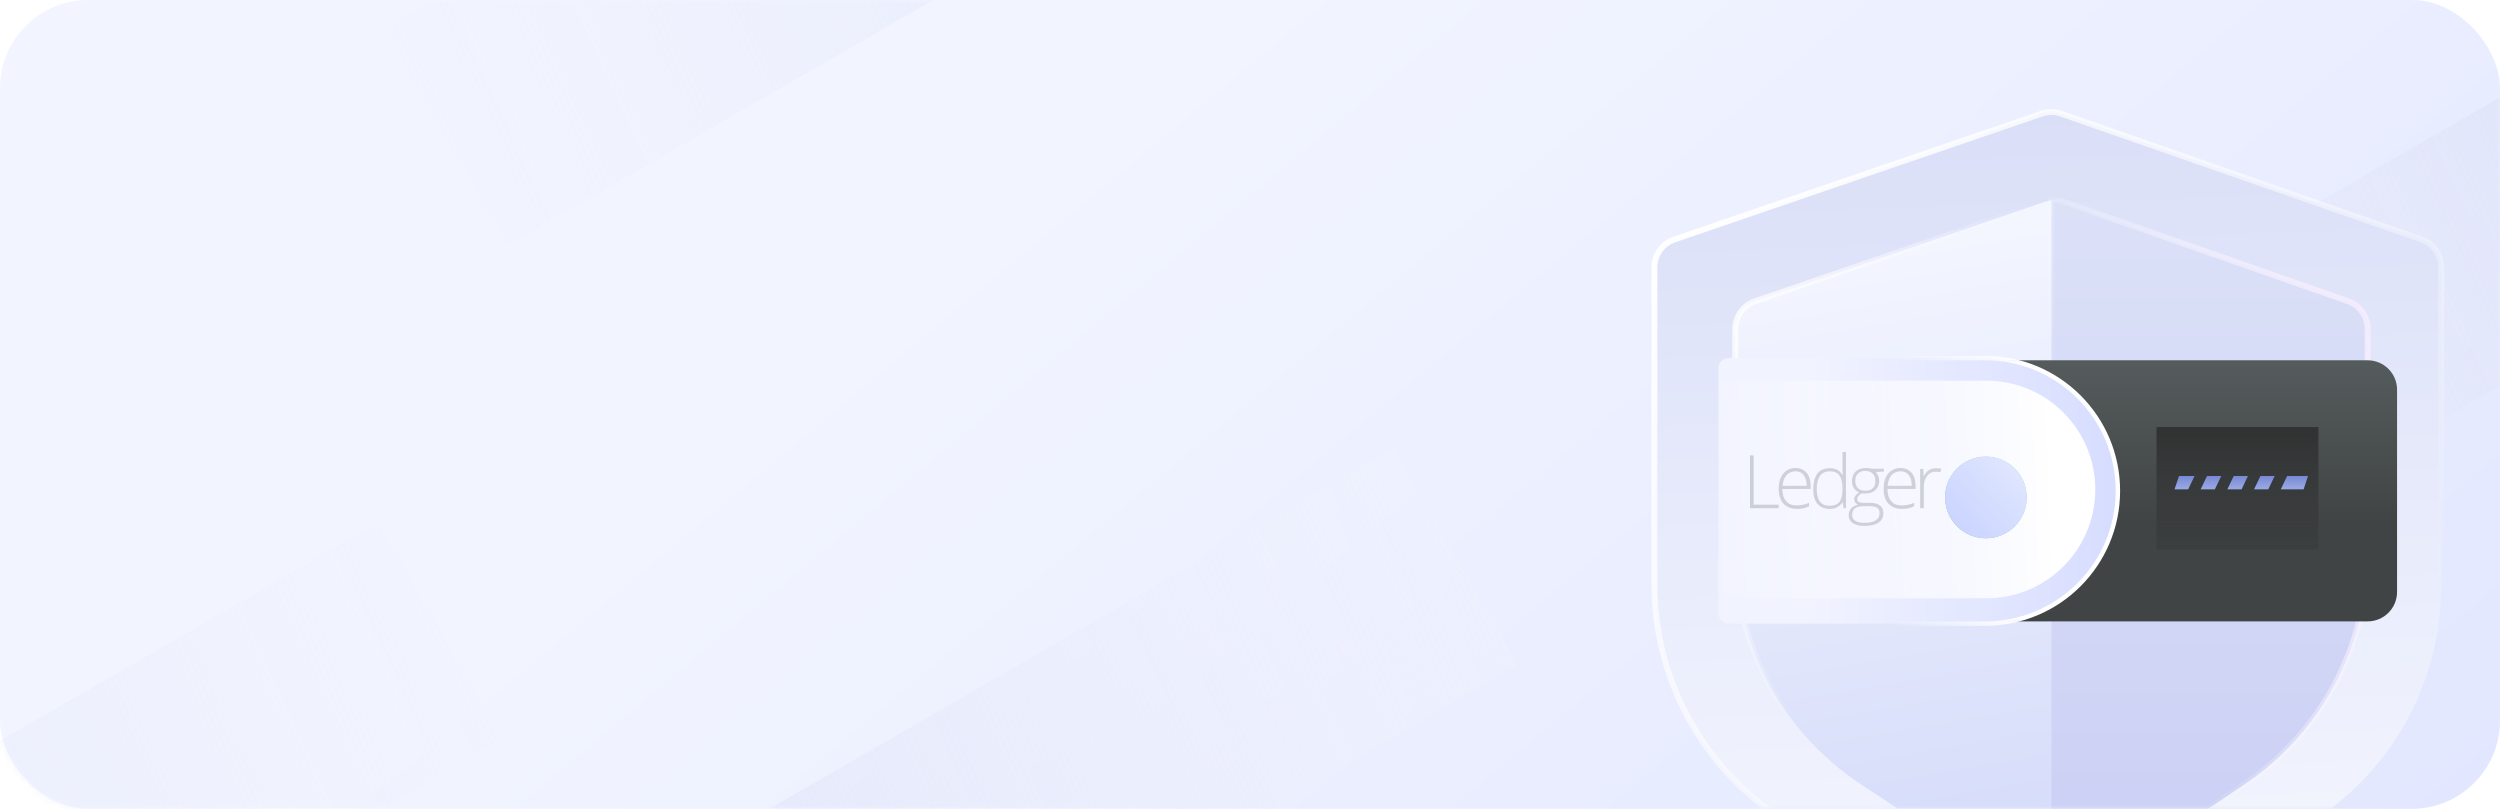 <svg xmlns="http://www.w3.org/2000/svg" width="340" height="110" fill="none" viewBox="0 0 340 110"><rect width="340" height="110" fill="url(#paint0_linear_8783_14250)" rx="12"/><mask id="mask0_8783_14250" width="340" height="110" x="0" y="0" maskUnits="userSpaceOnUse" style="mask-type:alpha"><rect width="340" height="110" fill="url(#paint1_linear_8783_14250)" rx="12"/></mask><g mask="url(#mask0_8783_14250)"><rect width="250" height="34" x="-27" y="186" fill="url(#paint2_linear_8783_14250)" transform="rotate(-30 -27 186)"/><rect width="250" height="34" x="-165" y="196" fill="url(#paint3_linear_8783_14250)" transform="rotate(-30 -165 196)"/><rect width="250" height="34" x="285.507" y="-91.555" fill="url(#paint4_linear_8783_14250)" transform="rotate(150 285.507 -91.555)"/><rect width="250" height="34" x="466.507" y="-20.555" fill="url(#paint5_linear_8783_14250)" transform="rotate(150 466.507 -20.555)"/><path fill="url(#paint6_linear_8783_14250)" stroke="url(#paint7_linear_8783_14250)" stroke-width=".8" d="M277.691 15.448L227.704 32.574C226.086 33.128 225 34.648 225 36.358V79.505C225 92.297 231.436 104.231 242.125 111.258L279 135.5L315.147 111.288C325.679 104.234 332 92.392 332 79.716V36.34C332 34.639 330.924 33.124 329.318 32.564L280.306 15.456C279.46 15.161 278.539 15.158 277.691 15.448Z"/><path fill="url(#paint8_linear_8783_14250)" stroke="url(#paint9_linear_8783_14250)" stroke-width=".8" d="M278.091 27.45L238.702 40.965C237.086 41.52 236 43.04 236 44.748V74.946C236 87.729 242.427 99.655 253.103 106.684L279.402 124L305.17 106.714C315.689 99.657 322 87.823 322 75.157V44.731C322 43.031 320.925 41.516 319.32 40.955L280.71 27.457C279.862 27.161 278.94 27.158 278.091 27.45Z"/><path fill="url(#paint10_linear_8783_14250)" fill-rule="evenodd" d="M278.999 123.735L279.401 124L305.169 106.714C315.688 99.657 321.999 87.823 321.999 75.157V44.731C321.999 43.031 320.924 41.516 319.319 40.955L280.709 27.457C280.157 27.264 279.573 27.196 278.999 27.252V123.735Z" clip-rule="evenodd"/><path fill="url(#paint11_linear_8783_14250)" d="M278.999 123.735H278.599V123.951L278.779 124.07L278.999 123.735ZM279.401 124L279.181 124.334L279.403 124.48L279.624 124.332L279.401 124ZM305.169 106.714L305.392 107.046L305.169 106.714ZM319.319 40.955L319.451 40.578L319.319 40.955ZM280.709 27.457L280.841 27.08L280.841 27.08L280.709 27.457ZM278.999 27.252L278.96 26.854L278.599 26.889V27.252H278.999ZM278.779 124.07L279.181 124.334L279.621 123.666L279.219 123.401L278.779 124.07ZM279.624 124.332L305.392 107.046L304.946 106.382L279.178 123.668L279.624 124.332ZM305.392 107.046C316.021 99.915 322.399 87.957 322.399 75.157H321.599C321.599 87.69 315.354 99.399 304.946 106.382L305.392 107.046ZM322.399 75.157V44.731H321.599V75.157H322.399ZM322.399 44.731C322.399 42.861 321.217 41.195 319.451 40.578L319.187 41.333C320.632 41.838 321.599 43.201 321.599 44.731H322.399ZM319.451 40.578L280.841 27.08L280.577 27.835L319.187 41.333L319.451 40.578ZM280.841 27.08C280.234 26.867 279.592 26.792 278.96 26.854L279.038 27.65C279.555 27.6 280.08 27.661 280.577 27.835L280.841 27.08ZM278.599 27.252V123.735H279.399V27.252H278.599Z"/><g filter="url(#filter0_d_8783_14250)"><path fill="url(#paint12_linear_8783_14250)" fill-rule="evenodd" d="M322 47H272.737V82.508H322C324.209 82.508 326 80.718 326 78.508V51C326 48.791 324.209 47 322 47Z" clip-rule="evenodd"/><path fill="url(#paint13_linear_8783_14250)" stroke="url(#paint14_linear_8783_14250)" stroke-width=".6" d="M235.08 46.7C234.318 46.7 233.7 47.318 233.7 48.08V81.428C233.7 82.191 234.318 82.808 235.08 82.808H269.98C279.951 82.808 288.034 74.725 288.034 64.754C288.034 54.783 279.951 46.7 269.98 46.7H235.08Z"/><path fill="url(#paint15_linear_8783_14250)" d="M234.104 49.775H270.163C278.334 49.775 284.958 56.399 284.958 64.57C284.958 72.742 278.334 79.366 270.163 79.366H234.104V49.775Z"/><path fill="#333745" fill-opacity=".2" fill-rule="evenodd" d="M258.632 67.21C257.86 67.21 257.264 66.961 256.817 66.487C256.395 66.014 256.17 65.341 256.17 64.469C256.17 63.621 256.368 62.923 256.792 62.425C257.213 61.9 257.761 61.651 258.482 61.651C259.104 61.651 259.601 61.875 259.974 62.3C260.347 62.748 260.52 63.346 260.52 64.094V64.494H256.693C256.693 65.217 256.867 65.79 257.215 66.164C257.538 66.563 258.035 66.737 258.657 66.737C258.954 66.737 259.228 66.711 259.452 66.663C259.675 66.612 259.974 66.538 260.322 66.388V66.861C260.025 66.986 259.751 67.085 259.502 67.136C259.228 67.187 258.954 67.21 258.632 67.21ZM263.279 61.676C263.503 61.676 263.752 61.702 264 61.75L263.901 62.224C263.672 62.173 263.439 62.148 263.206 62.15C262.759 62.15 262.386 62.349 262.086 62.723C261.789 63.122 261.64 63.596 261.64 64.194V67.111H261.142V61.778H261.564L261.614 62.75H261.64C261.863 62.35 262.086 62.078 262.335 61.928C262.634 61.752 262.932 61.676 263.279 61.676ZM258.506 62.101C257.984 62.101 257.587 62.276 257.263 62.6C256.966 62.949 256.766 63.422 256.717 64.071H259.999C259.999 63.447 259.874 62.974 259.6 62.625C259.352 62.275 258.979 62.101 258.506 62.101Z" clip-rule="evenodd"/><path fill="#333745" fill-opacity=".2" d="M238 67.111V59.932H238.497V66.637H241.904V67.111H238ZM244.363 67.21C243.592 67.21 242.996 66.961 242.549 66.487C242.127 66.014 241.902 65.341 241.902 64.469C241.902 63.621 242.1 62.923 242.523 62.425C242.945 61.9 243.493 61.651 244.214 61.651C244.836 61.651 245.333 61.875 245.706 62.3C246.079 62.748 246.252 63.346 246.252 64.094V64.494H242.399C242.399 65.217 242.574 65.79 242.922 66.164C243.244 66.563 243.742 66.737 244.363 66.737C244.661 66.737 244.935 66.711 245.158 66.663C245.382 66.612 245.681 66.538 246.029 66.388V66.861C245.731 66.986 245.457 67.085 245.209 67.136C244.931 67.187 244.647 67.212 244.363 67.21ZM244.214 62.101C243.691 62.101 243.295 62.276 242.97 62.6C242.673 62.949 242.473 63.422 242.424 64.071H245.706C245.706 63.447 245.582 62.974 245.308 62.625C245.059 62.275 244.686 62.101 244.214 62.101ZM248.838 61.676C249.211 61.676 249.559 61.75 249.833 61.875C250.107 62.025 250.356 62.249 250.579 62.598H250.604C250.579 62.175 250.579 61.776 250.579 61.376V59.459H251.051V67.111H250.729L250.604 66.288C250.206 66.887 249.61 67.21 248.864 67.21C248.117 67.21 247.571 66.986 247.173 66.513C246.775 66.064 246.602 65.39 246.602 64.519C246.602 63.597 246.8 62.898 247.173 62.401C247.546 61.902 248.117 61.676 248.838 61.676ZM248.838 62.101C248.267 62.101 247.82 62.3 247.521 62.725C247.224 63.124 247.074 63.722 247.074 64.519C247.074 66.039 247.67 66.787 248.838 66.787C249.435 66.787 249.882 66.612 250.156 66.263C250.43 65.914 250.577 65.341 250.577 64.517V64.443C250.577 63.621 250.428 63.023 250.156 62.674C249.907 62.275 249.46 62.101 248.838 62.101ZM256.22 61.778V62.126L255.126 62.2C255.423 62.575 255.573 62.974 255.573 63.397C255.573 63.921 255.398 64.319 255.05 64.644C254.702 64.967 254.255 65.117 253.682 65.117C253.434 65.117 253.261 65.117 253.185 65.092C252.987 65.192 252.837 65.316 252.738 65.441C252.639 65.591 252.588 65.716 252.588 65.889C252.588 66.062 252.662 66.187 252.787 66.263C252.911 66.337 253.134 66.388 253.434 66.388H254.353C254.924 66.388 255.371 66.513 255.67 66.737C255.969 66.961 256.142 67.31 256.142 67.783C256.142 68.356 255.919 68.781 255.472 69.079C255.025 69.377 254.378 69.527 253.533 69.527C252.862 69.527 252.34 69.402 251.967 69.128C251.593 68.878 251.421 68.504 251.421 68.056C251.421 67.682 251.545 67.384 251.768 67.134C251.992 66.885 252.314 66.735 252.687 66.635C252.538 66.561 252.39 66.46 252.314 66.337C252.217 66.216 252.165 66.068 252.165 65.914C252.165 65.566 252.388 65.242 252.835 64.967C252.538 64.843 252.289 64.644 252.114 64.369C251.939 64.094 251.866 63.771 251.866 63.422C251.866 62.898 252.04 62.45 252.363 62.126C252.711 61.803 253.158 61.653 253.731 61.653C254.079 61.653 254.353 61.678 254.551 61.752H256.216V61.778H256.22ZM251.895 68.009C251.895 68.732 252.441 69.106 253.535 69.106C254.926 69.106 255.623 68.658 255.623 67.76C255.623 67.436 255.524 67.212 255.301 67.062C255.077 66.912 254.73 66.838 254.232 66.838H253.362C252.392 66.861 251.895 67.236 251.895 68.009ZM252.318 63.422C252.318 63.845 252.443 64.145 252.691 64.394C252.94 64.619 253.263 64.743 253.686 64.743C254.133 64.743 254.481 64.619 254.704 64.394C254.953 64.17 255.052 63.847 255.052 63.422C255.052 62.974 254.928 62.625 254.679 62.401C254.43 62.177 254.108 62.052 253.661 62.052C253.239 62.052 252.889 62.177 252.666 62.426C252.417 62.649 252.318 62.997 252.318 63.422Z"/><g filter="url(#filter1_di_8783_14250)"><circle cx="271.083" cy="63.651" r="5.551" fill="url(#paint16_linear_8783_14250)"/><circle cx="271.083" cy="63.651" r="5.551" fill="url(#paint17_linear_8783_14250)"/></g><path fill="url(#paint18_linear_8783_14250)" d="M293.287 56.079H315.305V72.731H293.287V56.079Z"/><path fill="url(#paint19_linear_8783_14250)" fill-rule="evenodd" d="M309.354 62.737H307.419L306.548 64.553H308.483L309.354 62.737ZM310.18 64.553H313.289L313.894 62.737H311.05L310.18 64.553ZM303.788 62.737H305.723L304.852 64.553H302.917L303.788 62.737ZM302.091 62.737H300.156L299.286 64.553H301.22L302.091 62.737ZM296.342 62.737H298.46L297.589 64.553H295.736L296.342 62.737Z" clip-rule="evenodd"/></g></g><defs><filter id="filter0_d_8783_14250" width="108.6" height="52.709" x="225.4" y="40.4" color-interpolation-filters="sRGB" filterUnits="userSpaceOnUse"><feFlood flood-opacity="0" result="BackgroundImageFix"/><feColorMatrix in="SourceAlpha" result="hardAlpha" type="matrix" values="0 0 0 0 0 0 0 0 0 0 0 0 0 0 0 0 0 0 127 0"/><feOffset dy="2"/><feGaussianBlur stdDeviation="4"/><feColorMatrix type="matrix" values="0 0 0 0 0.294 0 0 0 0 0.392 0 0 0 0 0.914 0 0 0 0.12 0"/><feBlend in2="BackgroundImageFix" mode="normal" result="effect1_dropShadow_8783_14250"/><feBlend in="SourceGraphic" in2="effect1_dropShadow_8783_14250" mode="normal" result="shape"/></filter><filter id="filter1_di_8783_14250" width="12.101" height="12.101" x="264.532" y="58.101" color-interpolation-filters="sRGB" filterUnits="userSpaceOnUse"><feFlood flood-opacity="0" result="BackgroundImageFix"/><feColorMatrix in="SourceAlpha" result="hardAlpha" type="matrix" values="0 0 0 0 0 0 0 0 0 0 0 0 0 0 0 0 0 0 127 0"/><feOffset dx="-1" dy="1"/><feComposite in2="hardAlpha" operator="out"/><feColorMatrix type="matrix" values="0 0 0 0 0.922 0 0 0 0 0.927 0 0 0 0 0.958 0 0 0 1 0"/><feBlend in2="BackgroundImageFix" mode="normal" result="effect1_dropShadow_8783_14250"/><feBlend in="SourceGraphic" in2="effect1_dropShadow_8783_14250" mode="normal" result="shape"/><feColorMatrix in="SourceAlpha" result="hardAlpha" type="matrix" values="0 0 0 0 0 0 0 0 0 0 0 0 0 0 0 0 0 0 127 0"/><feOffset dy="1"/><feGaussianBlur stdDeviation="2"/><feComposite in2="hardAlpha" k2="-1" k3="1" operator="arithmetic"/><feColorMatrix type="matrix" values="0 0 0 0 1 0 0 0 0 1 0 0 0 0 1 0 0 0 0.25 0"/><feBlend in2="shape" mode="normal" result="effect2_innerShadow_8783_14250"/></filter><linearGradient id="paint0_linear_8783_14250" x1="170" x2="300.5" y1="0" y2="156.5" gradientUnits="userSpaceOnUse"><stop stop-color="#F2F5FF"/><stop offset="1" stop-color="#E1E6FF"/></linearGradient><linearGradient id="paint1_linear_8783_14250" x1="170" x2="378.5" y1="0" y2="131" gradientUnits="userSpaceOnUse"><stop stop-color="#F2F5FF"/><stop offset="1" stop-color="#E1E6FF"/></linearGradient><linearGradient id="paint2_linear_8783_14250" x1="28.117" x2="274.903" y1="270.04" y2="291.893" gradientUnits="userSpaceOnUse"><stop stop-color="#DADFF8"/><stop offset=".208" stop-color="#E0E4F9"/><stop offset="1" stop-color="#F7F9FF" stop-opacity="0"/></linearGradient><linearGradient id="paint3_linear_8783_14250" x1="-109.883" x2="136.903" y1="280.04" y2="301.893" gradientUnits="userSpaceOnUse"><stop stop-color="#DADFF8"/><stop offset=".208" stop-color="#E0E4F9"/><stop offset="1" stop-color="#F7F9FF" stop-opacity="0"/></linearGradient><linearGradient id="paint4_linear_8783_14250" x1="340.624" x2="587.41" y1="-7.515" y2="14.338" gradientUnits="userSpaceOnUse"><stop stop-color="#DADFF8"/><stop offset=".208" stop-color="#E0E4F9"/><stop offset="1" stop-color="#F7F9FF" stop-opacity="0"/></linearGradient><linearGradient id="paint5_linear_8783_14250" x1="521.624" x2="768.41" y1="63.485" y2="85.338" gradientUnits="userSpaceOnUse"><stop stop-color="#DADFF8"/><stop offset=".208" stop-color="#E0E4F9"/><stop offset="1" stop-color="#F7F9FF" stop-opacity="0"/></linearGradient><linearGradient id="paint6_linear_8783_14250" x1="278.5" x2="282.5" y1="15" y2="136" gradientUnits="userSpaceOnUse"><stop stop-color="#DADFF8"/><stop offset=".208" stop-color="#E0E4F9"/><stop offset="1" stop-color="#F7F9FF"/></linearGradient><linearGradient id="paint7_linear_8783_14250" x1="217" x2="299" y1="40.5" y2="118" gradientUnits="userSpaceOnUse"><stop stop-color="#fff"/><stop offset="1" stop-color="#fff" stop-opacity="0"/></linearGradient><linearGradient id="paint8_linear_8783_14250" x1="264" x2="279" y1="30" y2="117.5" gradientUnits="userSpaceOnUse"><stop stop-color="#F4F6FF"/><stop offset="1" stop-color="#D4DBF9"/></linearGradient><linearGradient id="paint9_linear_8783_14250" x1="225.5" x2="261" y1="45" y2="61.5" gradientUnits="userSpaceOnUse"><stop stop-color="#fff"/><stop offset="1" stop-color="#fff" stop-opacity="0"/></linearGradient><linearGradient id="paint10_linear_8783_14250" x1="278.999" x2="278.999" y1="27" y2="124" gradientUnits="userSpaceOnUse"><stop stop-color="#DCE1F8"/><stop offset="1" stop-color="#CACEF4"/></linearGradient><linearGradient id="paint11_linear_8783_14250" x1="333" x2="282.5" y1="48" y2="65" gradientUnits="userSpaceOnUse"><stop stop-color="#F4EAFF"/><stop offset="1" stop-color="#fff" stop-opacity="0"/></linearGradient><linearGradient id="paint12_linear_8783_14250" x1="297.429" x2="297.429" y1="38.093" y2="69.267" gradientUnits="userSpaceOnUse"><stop stop-color="#5E6465"/><stop offset="1" stop-color="#404445"/></linearGradient><linearGradient id="paint13_linear_8783_14250" x1="289.122" x2="246.105" y1="64.754" y2="64.754" gradientUnits="userSpaceOnUse"><stop stop-color="#D6DCFF"/><stop offset="1" stop-color="#F1F3FF"/></linearGradient><linearGradient id="paint14_linear_8783_14250" x1="275.245" x2="257.206" y1="61.795" y2="61.795" gradientUnits="userSpaceOnUse"><stop stop-color="#fff"/><stop offset="1" stop-color="#fff" stop-opacity="0"/></linearGradient><linearGradient id="paint15_linear_8783_14250" x1="279.408" x2="231" y1="64.57" y2="66.5" gradientUnits="userSpaceOnUse"><stop stop-color="#fff"/><stop offset="1" stop-color="#fff" stop-opacity="0"/></linearGradient><linearGradient id="paint16_linear_8783_14250" x1="278.021" x2="268.307" y1="56.713" y2="65.039" gradientUnits="userSpaceOnUse"><stop stop-color="#89E9D3"/><stop offset="1" stop-color="#6FC5B1"/></linearGradient><linearGradient id="paint17_linear_8783_14250" x1="276.368" x2="268.499" y1="60.921" y2="68.487" gradientUnits="userSpaceOnUse"><stop stop-color="#E0E6FF"/><stop offset="1" stop-color="#CBD5FF"/></linearGradient><linearGradient id="paint18_linear_8783_14250" x1="305.776" x2="305.776" y1="56.079" y2="72.731" gradientUnits="userSpaceOnUse"><stop stop-color="#303232"/><stop offset="1" stop-color="#353737" stop-opacity=".42"/></linearGradient><linearGradient id="paint19_linear_8783_14250" x1="304.815" x2="304.815" y1="62.737" y2="64.553" gradientUnits="userSpaceOnUse"><stop stop-color="#7789D3"/><stop offset="1" stop-color="#9BAAE6"/></linearGradient></defs></svg>